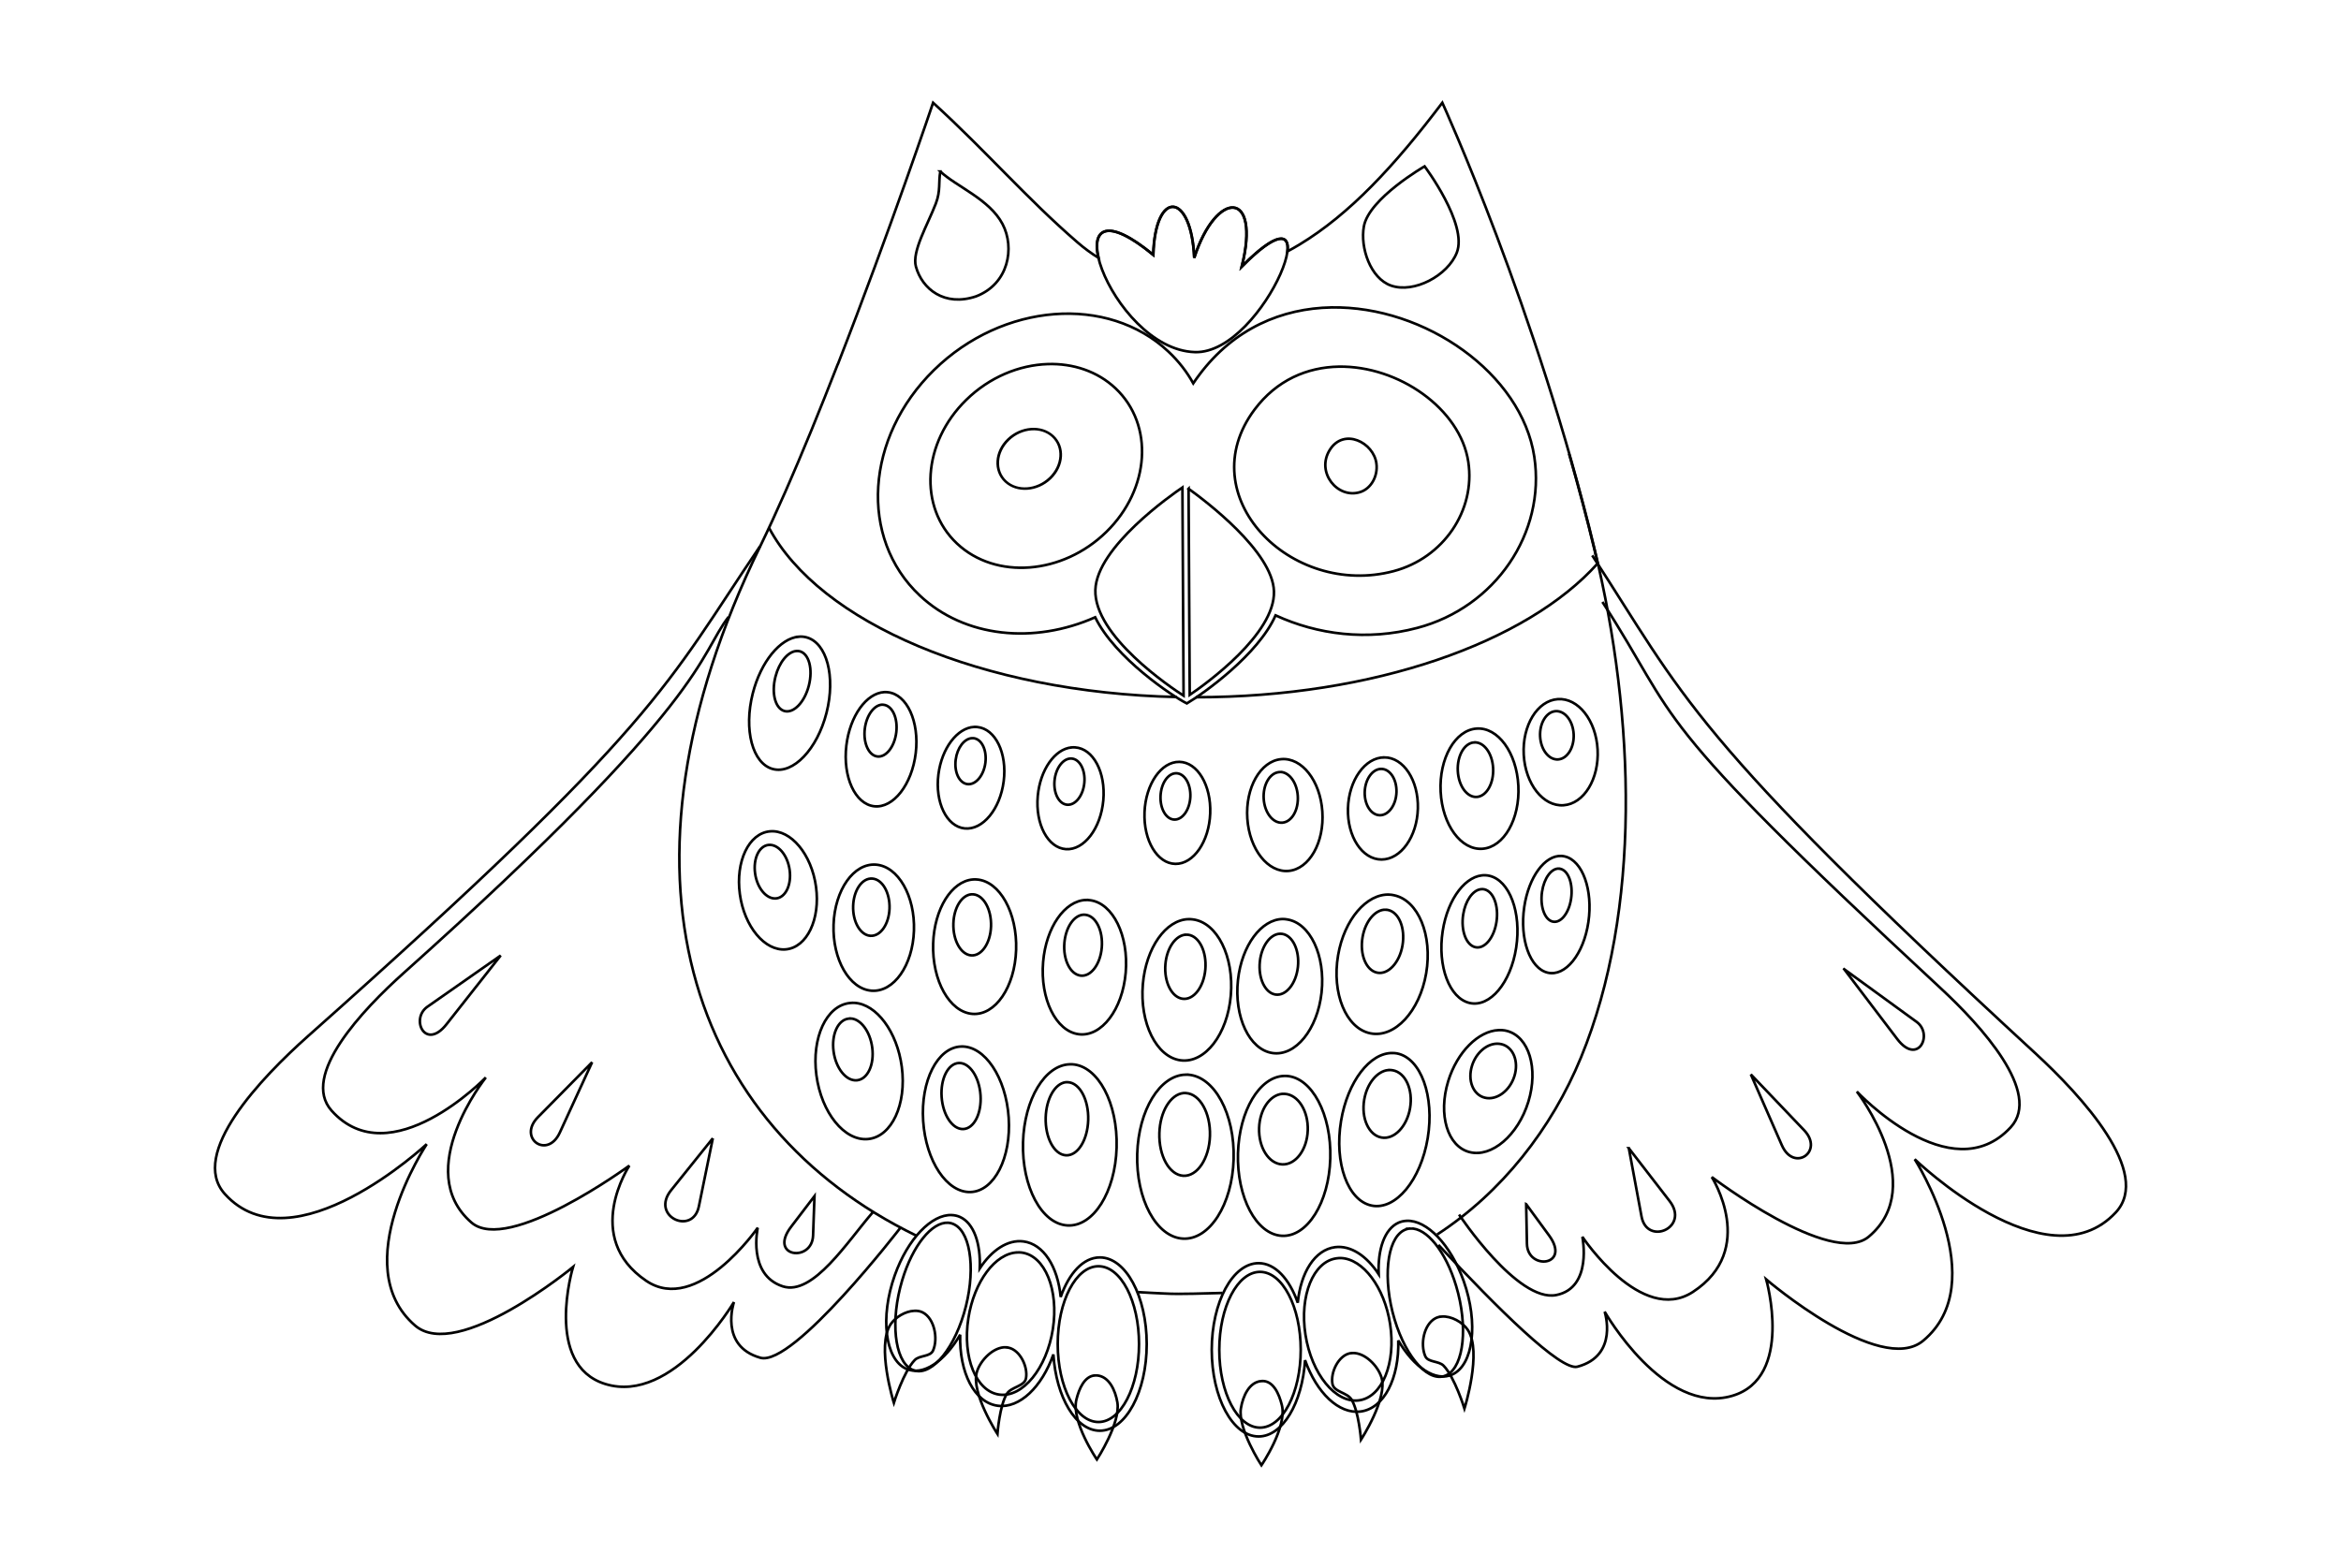<?xml version="1.0" encoding="UTF-8" standalone="no"?>
<!-- Created with Inkscape (http://www.inkscape.org/) -->

<svg
   xmlns:dc="http://purl.org/dc/elements/1.1/"
   xmlns:cc="http://creativecommons.org/ns#"
   xmlns:rdf="http://www.w3.org/1999/02/22-rdf-syntax-ns#"
   xmlns:svg="http://www.w3.org/2000/svg"
   xmlns="http://www.w3.org/2000/svg"
   xmlns:sodipodi="http://sodipodi.sourceforge.net/DTD/sodipodi-0.dtd"
   xmlns:inkscape="http://www.inkscape.org/namespaces/inkscape"
   width="900"
   height="603"
   id="svg2"
   version="1.1"
   inkscape:version="0.48.4 r9939"
   sodipodi:docname="cute_owl_002.svg">
  <defs
     id="defs4" />
  <sodipodi:namedview
     id="base"
     pagecolor="#ffffff"
     bordercolor="#666666"
     borderopacity="1.0"
     inkscape:pageopacity="0.0"
     inkscape:pageshadow="2"
     inkscape:zoom="0.98994948"
     inkscape:cx="474.41166"
     inkscape:cy="422.10385"
     inkscape:document-units="px"
     inkscape:current-layer="g4128"
     showgrid="false"
     inkscape:object-paths="true"
     inkscape:snap-intersection-paths="true"
     inkscape:object-nodes="true"
     inkscape:snap-smooth-nodes="true"
     inkscape:snap-global="false"
     fit-margin-top="0"
     fit-margin-left="0"
     fit-margin-right="0"
     fit-margin-bottom="0"
     inkscape:window-width="1600"
     inkscape:window-height="1138"
     inkscape:window-x="-8"
     inkscape:window-y="-8"
     inkscape:window-maximized="1" />
  <g
     inkscape:label="Layer 1"
     inkscape:groupmode="layer"
     id="layer1"
     transform="translate(-102.857,-140.791)">
    <g
       id="g4128"
       transform="matrix(1.575,0,0,1.575,-59.143,-427.68)"
       style="stroke:#000000;fill:none;stroke-width:0.635;stroke-miterlimit:4;stroke-dasharray:none">
      <path
         id="path3886"
         d="m 288.388,494.302 c -23.11,34.1 -24.111,42.992 -110.281,119.562 -11.539,10.254 -29.211,28.785 -20.375,38.594 16.564,18.387 49.281,-12.156 49.281,-12.156 0,0 -19.707,29.73 -2.844,44.281 10.38,8.957 38.562,-14.281 38.562,-14.281 0,0 -7.241,23.879 7.875,28.562 16.557,5.13 31.406,-20 31.406,-20 0,0 -3.693,10.719 6.438,13.594 8.04,2.281 34.304,-31.882 34.304,-31.882 m 131.214,4.324 c 14.435,15.541 29.881,30.814 33.92,29.745 10.181,-2.693 6.656,-13.438 6.656,-13.438 0,0 14.447,25.395 31.094,20.562 15.198,-4.412 8.344,-28.438 8.344,-28.438 0,0 27.774,23.739 38.312,14.969 17.121,-14.247 -2.062,-44.312 -2.062,-44.312 0,0 32.172,31.088 49.062,13 9.01,-9.649 -8.303,-28.448 -19.656,-38.906 -84.786,-78.101 -85.629,-87.023 -108.125,-121.531"
         style="fill:none;stroke:#000000;stroke-width:0.635;stroke-miterlimit:4;stroke-dasharray:none"
         inkscape:connector-curvature="0"
         sodipodi:nodetypes="csscscscsccscscscssc" />
      <path
         id="path3888"
         d="m 280.712,511.554 c -7.342,9.368 -4.687,20.175 -79.294,86.935 -9.991,8.94 -25.275,25.073 -17.625,33.625 14.341,16.032 37.656,-8.094 37.656,-8.094 0,0 -18.131,22.719 -3.531,35.406 8.987,7.81 38.562,-13.875 38.562,-13.875 0,0 -11.586,17.496 4.125,28.125 12.423,8.404 27.219,-12.969 27.219,-12.969 0,0 -2.577,11.477 6.094,14.312 7.409,2.423 15.88,-11.076 22.046,-18.15 m 143.044,0.624 c 0,0 14.262,21.511 23.722,19.652 8.951,-1.759 6.375,-14.219 6.375,-14.219 0,0 14.398,21.649 26.969,13.469 15.899,-10.346 4.625,-28.062 4.625,-28.062 0,0 29.187,22.21 38.312,14.562 14.825,-12.424 -2.906,-35.438 -2.906,-35.438 0,0 22.905,24.522 37.531,8.75 7.802,-8.414 -7.202,-24.82 -17.031,-33.938 -73.4,-68.085 -63.129,-64.276 -82.603,-94.361"
         style="fill:none;stroke:#000000;stroke-width:0.635;stroke-miterlimit:4;stroke-dasharray:none"
         inkscape:connector-curvature="0"
         sodipodi:nodetypes="csscscscsccscscscssc" />
      <path
         id="path3890"
         d="m 225.075,594.239 -17.875,12.5 c -4.259,2.981 -0.516,10.852 4.656,4.281 l 13.219,-16.781 z m 327.938,3.344 12.938,17.031 c 5.054,6.662 8.924,-1.13 4.719,-4.188 l -17.656,-12.844 z m -305.625,22.719 -13.219,13.406 c -5.052,5.121 2.295,10.403 5.344,3.75 l 7.875,-17.156 z m 282.844,2.969 7.562,17.281 c 2.93,6.706 10.397,1.554 5.438,-3.656 l -13,-13.625 z m -253.375,15.594 -10.188,12.688 c -5.145,6.408 5.303,11.173 6.781,3.938 l 3.406,-16.625 z m 223.594,2.438 3.094,16.656 c 1.348,7.261 11.873,2.718 6.844,-3.781 l -9.938,-12.875 z m -198.781,11.688 -5.719,7.5 c -5.64,7.402 5.129,8.762 5.375,2.125 l 0.344,-9.625 z m 173.719,1.969 0.188,9.656 c 0.127,6.641 10.881,5.439 5.375,-2.062 l -5.562,-7.594 z"
         style="fill:none;stroke:#000000;stroke-width:0.635;stroke-miterlimit:4;stroke-dasharray:none"
         inkscape:connector-curvature="0" />
      <path
         style="fill:none;stroke:#000000;stroke-width:1;stroke-miterlimit:4;stroke-dasharray:none"
         d="m 437.394,496.836 c 2.528,0.209 7.601,0.389 10.169,0.539 6.502,0.381 16.201,-0.112 22.283,-0.208 m 82.597,-22.47 c 24.869,-16.213 44.008,-40.654 55.301,-68.105 23.311,-56.66 20.806,-130.711 5.287,-195.124 C 590.76,119.029 554.438,39.5 554.438,39.5 c -18.452,24.398 -35.703,42.926 -54.906,54.531 -1.527,0.923 -3.06,1.79 -4.594,2.625 0.79,-6.772 -3.951,-7.882 -17.562,5.844 7.427,-29.696 -9.773,-29.65 -18.281,-3.375 -1.1,-25.295 -15.021,-26.576 -15.75,-1.125 -18.245,-15.008 -23.59,-9.603 -21.062,1.156 -2.781,-1.721 -5.474,-3.698 -8.062,-5.938 C 394.559,76.215 379.612,58.648 358.688,39.5 c 0,0 -16.74,49.642 -36.594,100.5 -0.023,0.018 -0.04,0.044 -0.062,0.062 -3.293,8.433 -6.644,16.892 -10.031,25.156 -0.073,0.177 -0.146,0.354 -0.219,0.531 -1.621,3.949 -3.249,7.85 -4.875,11.688 -1.147,2.703 -2.294,5.373 -3.438,8 -0.548,1.261 -1.109,2.572 -1.656,3.812 -3.25,7.37 -6.469,14.39 -9.594,20.812 -61.361,126.113 -26.897,222.678 59.927,265.023"
         transform="matrix(0.635,0,0,0.635,102.857,360.934)"
         id="path3052"
         inkscape:connector-curvature="0"
         sodipodi:nodetypes="csccsscscccccsccccccccsc" />
      <path
         id="path3068"
         d="m 290.544,489.77 c 12.288,23.129 51.921,40.299 99.56,41.355 m 4.659,0.051 c 43.416,0 80.863,-13.386 98.094,-32.688 -0.251,-1.1 -0.518,-2.19 -0.781,-3.281 -1.931,-8.015 -4.039,-15.873 -6.219,-23.469"
         style="fill:none;stroke:#000000;stroke-width:0.635;stroke-miterlimit:4;stroke-dasharray:none"
         inkscape:connector-curvature="0"
         sodipodi:nodetypes="ccccsc" />
      <path
         id="path4125"
         d="m 427.844,436 c -11.975,0.209 -23.738,5.086 -32.25,16.469 -0.516,0.69 -1.007,1.367 -1.469,2.062 -1.562,-2.81 -3.576,-5.407 -6.031,-7.719 -14.839,-13.971 -40.474,-11.963 -57.25,4.469 -16.776,16.432 -18.339,41.06 -3.5,55.031 11.014,10.37 27.971,11.935 42.844,5.344 4.857,9.992 19.007,19.368 22.375,21.031 4.187,-2.484 17.442,-11.939 21.656,-21.5 10.201,4.691 22.336,6.296 34.594,3.062 19.061,-5.028 31.373,-23.165 28.562,-41.781 C 474.307,452.151 450.704,435.601 427.844,436 z"
         style="fill:none;fill-opacity:1;stroke:#000000;stroke-width:0.635;stroke-miterlimit:4;stroke-dasharray:none"
         inkscape:connector-curvature="0" />
      <path
         sodipodi:nodetypes="cccsc"
         inkscape:connector-curvature="0"
         id="path3079"
         d="m 384.347,423.159 c 0.463,-16.159 9.302,-15.346 10,0.714 5.402,-16.683 16.323,-16.712 11.607,2.143 23.299,-23.494 5.693,21.421 -11.429,20.893 -20.696,-0.639 -36.379,-45.302 -10.179,-23.75 z"
         style="fill:none;stroke:#000000;stroke-width:0.635;stroke-miterlimit:4;stroke-dasharray:none" />
      <path
         id="path3087"
         d="m 358.606,449.833 c -6.982,0.224 -14.231,3.191 -19.906,8.75 -10.683,10.463 -11.699,26.166 -2.25,35.062 9.449,8.896 25.786,7.619 36.469,-2.844 10.683,-10.463 11.668,-26.166 2.219,-35.062 -4.429,-4.17 -10.371,-6.104 -16.531,-5.906 z m 71.031,0.625 c -7.642,0.133 -15.13,3.236 -20.562,10.5 -15.726,21.029 8.786,46.072 33.938,39.438 12.164,-3.209 20.044,-14.807 18.25,-26.688 -1.958,-12.967 -17.036,-23.504 -31.625,-23.25 z"
         style="fill:none;fill-opacity:1;stroke:#000000;stroke-width:0.635;stroke-miterlimit:4;stroke-dasharray:none"
         inkscape:connector-curvature="0" />
      <path
         transform="matrix(0.165,0.153,-0.152,0.146,369.512,350.19)"
         d="m 377.5,477.719 c 0,20.908 -13.831,37.857 -30.893,37.857 -17.062,0 -30.893,-16.949 -30.893,-37.857 0,-20.908 13.831,-37.857 30.893,-37.857 17.062,0 30.893,16.949 30.893,37.857 z"
         sodipodi:ry="37.857143"
         sodipodi:rx="30.892857"
         sodipodi:cy="477.71933"
         sodipodi:cx="346.60715"
         id="path3089"
         style="fill:none;fill-opacity:1;stroke:#000000;stroke-width:2.919;stroke-miterlimit:4;stroke-dasharray:none"
         sodipodi:type="arc" />
      <path
         sodipodi:nodetypes="ssss"
         inkscape:connector-curvature="0"
         id="path3093"
         d="m 438.839,474.128 c 0.392,3.102 -1.325,6.124 -3.981,6.962 -5.491,1.732 -10.848,-4.804 -7.414,-10.294 3.45,-5.517 10.744,-1.826 11.395,3.332 z"
         style="fill:none;fill-opacity:1;stroke:#000000;stroke-width:0.635;stroke-miterlimit:4;stroke-dasharray:none" />
      <path
         id="path3095"
         d="m 391.481,479.958 c -2.715,1.841 -20.909,14.558 -21.25,25 -0.368,11.276 18.455,23.86 21.531,25.844 l -0.281,-50.844 z m 1.5,0.312 0.281,50.344 c 3.938,-2.687 20.908,-14.883 20.562,-25.312 -0.321,-9.702 -16.697,-22.051 -20.844,-25.031 z"
         style="fill:none;fill-opacity:1;stroke:#000000;stroke-width:0.635;stroke-miterlimit:4;stroke-dasharray:none"
         inkscape:connector-curvature="0" />
      <path
         sodipodi:nodetypes="csscsc"
         inkscape:connector-curvature="0"
         id="path3872"
         d="m 332.383,402.802 c -0.482,2.663 0.112,4.695 -1.101,7.846 -2.015,5.234 -5.875,11.672 -4.856,15.377 1.507,5.48 6.971,9.866 14.676,7.274 7.972,-3.041 9.514,-11.866 6.477,-17.649 -3.202,-6.097 -11.316,-9.172 -15.196,-12.848 z"
         style="fill:none;stroke:#000000;stroke-width:0.635;stroke-miterlimit:4;stroke-dasharray:none" />
      <path
         sodipodi:nodetypes="csssc"
         inkscape:connector-curvature="0"
         id="path3874"
         d="m 450.597,401.552 c 0,0 -13.568,7.812 -14.821,14.643 -0.957,5.214 1.609,12.7 6.607,14.464 5.648,1.994 13.877,-2.463 16.071,-8.036 2.746,-6.975 -7.857,-21.071 -7.857,-21.071 z"
         style="fill:none;stroke:#000000;stroke-width:0.635;stroke-miterlimit:4;stroke-dasharray:none" />
      <path
         id="path3898"
         d="m 297.794,516.395 c -4.485,0.418 -9.209,6.072 -11.188,13.844 -2.261,8.882 -0.067,17.157 4.906,18.469 4.973,1.311 10.833,-4.837 13.094,-13.719 2.261,-8.882 0.067,-17.126 -4.906,-18.438 -0.622,-0.164 -1.266,-0.216 -1.906,-0.156 z m 20.906,13.531 c -4.348,0.245 -8.39,5.824 -9.25,13.031 -0.917,7.688 2.144,14.332 6.812,14.844 4.669,0.512 9.208,-5.312 10.125,-13 0.917,-7.688 -2.144,-14.332 -6.812,-14.844 -0.292,-0.032 -0.585,-0.048 -0.875,-0.031 z m 164.406,1.719 c -4.975,0.347 -8.701,6.408 -8.312,13.562 0.388,7.154 4.744,12.691 9.719,12.344 4.975,-0.347 8.701,-6.44 8.312,-13.594 -0.388,-7.154 -4.744,-12.66 -9.719,-12.312 z m -142.469,6.781 c -4.103,0.218 -7.907,5.186 -8.719,11.594 -0.866,6.835 2.001,12.732 6.406,13.188 4.406,0.455 8.666,-4.696 9.531,-11.531 0.866,-6.835 -2.001,-12.763 -6.406,-13.219 -0.275,-0.029 -0.539,-0.046 -0.812,-0.031 z m 122.625,0.406 c -5.24,0.393 -9.159,7.304 -8.75,15.406 0.409,8.103 4.979,14.331 10.219,13.938 5.24,-0.393 9.159,-7.272 8.75,-15.375 -0.409,-8.103 -4.979,-14.362 -10.219,-13.969 z m -98.812,4.594 c -4.092,0.366 -7.701,5.442 -8.281,11.875 -0.619,6.862 2.456,12.673 6.875,12.969 4.419,0.296 8.506,-5.044 9.125,-11.906 0.619,-6.862 -2.456,-12.641 -6.875,-12.938 -0.276,-0.018 -0.571,-0.024 -0.844,0 z m 76.312,2.438 c -4.711,-0.006 -8.688,5.588 -8.875,12.469 -0.188,6.881 3.477,12.463 8.188,12.469 4.711,0.006 8.688,-5.556 8.875,-12.438 0.188,-6.881 -3.477,-12.494 -8.188,-12.5 z m -25.188,0.438 c -5.054,0.473 -8.761,6.973 -8.25,14.5 0.511,7.527 5.04,13.254 10.094,12.781 5.054,-0.473 8.729,-6.973 8.219,-14.5 -0.511,-7.527 -5.008,-13.254 -10.062,-12.781 z m -24.844,0.656 c -4.428,-0.071 -8.231,5.428 -8.5,12.312 -0.269,6.885 3.103,12.523 7.531,12.594 4.428,0.071 8.231,-5.428 8.5,-12.312 0.269,-6.885 -3.103,-12.523 -7.531,-12.594 z m -99.969,16.969 c -5.131,0.492 -8.398,7.359 -7.312,15.312 1.085,7.953 6.119,13.992 11.25,13.5 5.131,-0.492 8.429,-7.328 7.344,-15.281 -1.085,-7.953 -6.151,-14.023 -11.281,-13.531 z m 193.25,6 c -4.058,-0.205 -8.009,5.122 -9.094,12.469 -1.157,7.837 1.391,15.011 5.719,16.031 4.327,1.021 8.781,-4.507 9.938,-12.344 1.157,-7.837 -1.423,-15.011 -5.75,-16.031 -0.27,-0.064 -0.542,-0.111 -0.812,-0.125 z m -167.344,2.125 c -5.414,-0.406 -10.053,6.163 -10.344,14.656 -0.291,8.493 3.867,15.719 9.281,16.125 5.414,0.406 10.053,-6.163 10.344,-14.656 0.291,-8.493 -3.867,-15.719 -9.281,-16.125 z m 148.781,2.594 c -4.643,-0.225 -9.197,5.582 -10.438,13.625 -1.324,8.579 1.642,16.445 6.594,17.562 4.951,1.117 10.02,-4.921 11.344,-13.5 1.324,-8.579 -1.611,-16.445 -6.562,-17.562 -0.309,-0.07 -0.628,-0.11 -0.938,-0.125 z m -125.156,1.031 c -5.134,0.445 -9.374,7.13 -9.656,15.625 -0.301,9.062 4.001,16.755 9.594,17.188 5.593,0.433 10.356,-6.563 10.656,-15.625 0.301,-9.062 -3.97,-16.755 -9.562,-17.188 -0.35,-0.027 -0.689,-0.03 -1.031,0 z m 101.719,3.688 c -5.571,-0.244 -11.043,6.083 -12.531,14.812 -1.588,9.312 1.935,17.85 7.875,19.062 5.94,1.213 12.037,-5.345 13.625,-14.656 1.588,-9.312 -1.935,-17.85 -7.875,-19.062 -0.371,-0.076 -0.722,-0.14 -1.094,-0.156 z m -74.094,1.312 c -5.15,0.181 -9.721,6.655 -10.438,15.125 -0.765,9.035 3.124,16.937 8.688,17.656 5.563,0.719 10.704,-6.028 11.469,-15.062 0.765,-9.035 -3.124,-16.937 -8.688,-17.656 -0.348,-0.045 -0.688,-0.075 -1.031,-0.062 z m 48.062,4.656 c -5.24,0.061 -10.013,6.427 -10.938,14.875 -0.986,9.011 2.767,16.995 8.406,17.844 5.639,0.848 11.014,-5.77 12,-14.781 0.986,-9.011 -2.799,-16.995 -8.438,-17.844 -0.352,-0.053 -0.682,-0.098 -1.031,-0.094 z m -23.062,0.031 c -5.488,0.191 -10.33,6.967 -11.094,15.875 -0.815,9.502 3.322,17.838 9.25,18.594 5.928,0.756 11.404,-6.342 12.219,-15.844 0.815,-9.502 -3.322,-17.806 -9.25,-18.562 -0.371,-0.047 -0.759,-0.075 -1.125,-0.062 z m -81.469,20.438 c -0.358,-0.022 -0.734,-0.004 -1.094,0.031 -5.756,0.568 -9.436,8.447 -8.219,17.625 1.217,9.178 6.869,16.161 12.625,15.594 5.756,-0.568 9.436,-8.447 8.219,-17.625 -1.141,-8.605 -6.163,-15.292 -11.531,-15.625 z m 157.156,6.656 c -4.88,0.238 -10.054,5.318 -12.25,12.469 -2.509,8.172 -0.182,15.928 5.219,17.312 5.401,1.384 11.835,-4.109 14.344,-12.281 2.509,-8.172 0.151,-15.928 -5.25,-17.312 -0.675,-0.173 -1.365,-0.221 -2.062,-0.188 z m -131.156,4 c -5.771,0.225 -9.897,8.377 -9.25,18.188 0.647,9.811 5.823,17.568 11.594,17.344 5.771,-0.225 9.929,-8.346 9.281,-18.156 -0.647,-9.811 -5.854,-17.6 -11.625,-17.375 z m 105.312,1.594 c -5.497,-0.107 -10.969,6.979 -12.562,16.594 -1.7,10.256 1.652,19.497 7.5,20.656 5.848,1.159 11.956,-6.213 13.656,-16.469 1.7,-10.256 -1.652,-19.528 -7.5,-20.688 -0.365,-0.072 -0.727,-0.087 -1.094,-0.094 z m -78.781,2.75 c -6.054,0.182 -11.099,8.505 -11.406,19.031 -0.317,10.865 4.532,19.952 10.844,20.312 6.312,0.36 11.683,-8.135 12,-19 0.317,-10.865 -4.532,-19.983 -10.844,-20.344 -0.197,-0.011 -0.398,-0.006 -0.594,0 z m 28.219,2.531 c -6.231,0.185 -11.434,8.637 -11.75,19.344 -0.326,11.052 4.659,20.321 11.156,20.688 6.497,0.367 12.049,-8.323 12.375,-19.375 0.326,-11.052 -4.691,-20.29 -11.188,-20.656 -0.203,-0.011 -0.393,-0.006 -0.594,0 z m 24.094,0.312 c -5.965,0.181 -10.947,8.439 -11.25,18.875 -0.313,10.772 4.468,19.799 10.688,20.156 6.22,0.357 11.531,-8.103 11.844,-18.875 0.313,-10.772 -4.468,-19.799 -10.688,-20.156 -0.194,-0.011 -0.401,-0.006 -0.594,0 z"
         style="fill:none;stroke:#000000;stroke-width:0.635;stroke-miterlimit:4;stroke-dasharray:none"
         inkscape:connector-curvature="0" />
      <path
         id="path3900"
         d="m 297.2,519.895 c -2.036,0.19 -4.165,2.754 -5.062,6.281 -1.026,4.031 -0.038,7.78 2.219,8.375 2.257,0.595 4.911,-2.187 5.938,-6.219 1.026,-4.031 0.038,-7.78 -2.219,-8.375 -0.282,-0.074 -0.584,-0.09 -0.875,-0.062 z m 20.969,13.094 c -1.973,0.111 -3.828,2.635 -4.219,5.906 -0.416,3.489 0.975,6.518 3.094,6.75 2.119,0.232 4.177,-2.417 4.594,-5.906 0.416,-3.489 -0.975,-6.486 -3.094,-6.719 -0.132,-0.015 -0.243,-0.039 -0.375,-0.031 z m 164.406,1.594 c -2.258,0.158 -3.958,2.94 -3.781,6.188 0.176,3.247 2.148,5.751 4.406,5.594 2.258,-0.158 3.958,-2.94 3.781,-6.188 -0.176,-3.247 -2.148,-5.751 -4.406,-5.594 z m -142.469,6.594 c -1.862,0.099 -3.6,2.342 -3.969,5.25 -0.393,3.102 0.907,5.762 2.906,5.969 2,0.207 3.951,-2.116 4.344,-5.219 0.393,-3.102 -0.907,-5.793 -2.906,-6 -0.125,-0.013 -0.251,-0.007 -0.375,0 z m 122.562,1.031 c -2.378,0.179 -4.154,3.291 -3.969,6.969 0.186,3.678 2.278,6.522 4.656,6.344 2.378,-0.179 4.154,-3.322 3.969,-7 -0.186,-3.678 -2.278,-6.491 -4.656,-6.312 z m -98.25,3.938 c -2.006,-0.134 -3.875,2.292 -4.156,5.406 -0.281,3.115 1.119,5.741 3.125,5.875 2.006,0.134 3.875,-2.26 4.156,-5.375 0.281,-3.115 -1.119,-5.772 -3.125,-5.906 z m 75.594,2.531 c -2.138,-0.003 -3.946,2.533 -4.031,5.656 -0.085,3.123 1.581,5.654 3.719,5.656 2.138,0.003 3.946,-2.533 4.031,-5.656 0.085,-3.123 -1.581,-5.654 -3.719,-5.656 z m -24.531,0.75 c -0.141,-0.008 -0.263,0.018 -0.406,0.031 -2.294,0.215 -3.982,3.146 -3.75,6.562 0.232,3.416 2.3,5.996 4.594,5.781 2.294,-0.215 3.951,-3.146 3.719,-6.562 -0.217,-3.203 -2.04,-5.692 -4.156,-5.812 z m -25.5,0.312 c -2.01,-0.032 -3.722,2.469 -3.844,5.594 -0.122,3.125 1.396,5.686 3.406,5.719 2.01,0.032 3.753,-2.469 3.875,-5.594 0.122,-3.125 -1.428,-5.686 -3.438,-5.719 z m -99.5,17.5 c -2.329,0.223 -3.805,3.328 -3.312,6.938 0.492,3.61 2.796,6.348 5.125,6.125 2.329,-0.223 3.805,-3.328 3.312,-6.938 -0.492,-3.61 -2.796,-6.348 -5.125,-6.125 z m 192.906,5.781 c -1.842,-0.093 -3.633,2.322 -4.125,5.656 -0.525,3.557 0.63,6.818 2.594,7.281 1.964,0.463 3.975,-2.037 4.5,-5.594 0.525,-3.557 -0.63,-6.818 -2.594,-7.281 -0.123,-0.029 -0.252,-0.056 -0.375,-0.062 z m -168.062,2.438 c -2.256,0.189 -4.095,3.042 -4.219,6.656 -0.132,3.855 1.73,7.128 4.188,7.312 2.457,0.184 4.555,-2.802 4.688,-6.656 0.132,-3.855 -1.73,-7.128 -4.188,-7.312 -0.154,-0.011 -0.318,-0.013 -0.469,0 z m 149,2.594 c -1.956,0.239 -3.787,2.78 -4.312,6.188 -0.601,3.894 0.721,7.462 2.969,7.969 2.247,0.507 4.556,-2.262 5.156,-6.156 0.601,-3.894 -0.721,-7.462 -2.969,-7.969 -0.281,-0.063 -0.564,-0.065 -0.844,-0.031 z m -124.375,1.25 c -2.33,0.202 -4.247,3.238 -4.375,7.094 -0.136,4.113 1.805,7.616 4.344,7.812 2.538,0.197 4.707,-2.981 4.844,-7.094 0.136,-4.113 -1.805,-7.616 -4.344,-7.812 -0.159,-0.012 -0.313,-0.013 -0.469,0 z m 101.188,3.75 c -2.528,-0.111 -5.012,2.757 -5.688,6.719 -0.721,4.226 0.867,8.106 3.562,8.656 2.696,0.55 5.467,-2.43 6.188,-6.656 0.721,-4.226 -0.867,-8.106 -3.562,-8.656 -0.169,-0.034 -0.331,-0.055 -0.5,-0.062 z m -73.75,1.219 c -2.338,0.082 -4.393,3.031 -4.719,6.875 -0.347,4.101 1.413,7.674 3.938,8 2.525,0.326 4.84,-2.743 5.188,-6.844 0.347,-4.101 -1.413,-7.674 -3.938,-8 -0.158,-0.02 -0.313,-0.037 -0.469,-0.031 z m 47.969,4.656 c -2.378,0.028 -4.549,2.916 -4.969,6.75 -0.448,4.09 1.253,7.709 3.812,8.094 2.559,0.385 5.021,-2.629 5.469,-6.719 0.448,-4.09 -1.284,-7.709 -3.844,-8.094 -0.16,-0.024 -0.31,-0.033 -0.469,-0.031 z m -22.969,0.219 c -2.491,0.086 -4.716,3.176 -5.062,7.219 -0.37,4.313 1.528,8.094 4.219,8.438 2.691,0.343 5.161,-2.875 5.531,-7.188 0.37,-4.313 -1.497,-8.094 -4.188,-8.438 -0.168,-0.021 -0.334,-0.037 -0.5,-0.031 z m -81.844,20.469 c -0.162,-0.01 -0.337,0.015 -0.5,0.031 -2.612,0.258 -4.271,3.834 -3.719,8 0.552,4.166 3.106,7.32 5.719,7.062 2.612,-0.258 4.271,-3.834 3.719,-8 -0.518,-3.905 -2.782,-6.943 -5.219,-7.094 z m 157.75,6.156 c -2.547,0.026 -5.134,2.219 -6.125,5.375 -1.133,3.607 0.27,7.106 3.125,7.812 2.855,0.707 6.086,-1.643 7.219,-5.25 1.133,-3.607 -0.27,-7.106 -3.125,-7.812 -0.357,-0.088 -0.73,-0.129 -1.094,-0.125 z m -131.375,4.719 c -2.619,0.102 -4.513,3.797 -4.219,8.25 0.294,4.453 2.662,7.977 5.281,7.875 2.619,-0.102 4.513,-3.797 4.219,-8.25 -0.294,-4.453 -2.662,-7.977 -5.281,-7.875 z m 104.781,1.719 c -2.679,0.284 -5.164,3.255 -5.844,7.219 -0.777,4.53 1.099,8.668 4.188,9.25 3.088,0.582 6.223,-2.627 7,-7.156 0.777,-4.53 -1.099,-8.668 -4.188,-9.25 -0.386,-0.073 -0.773,-0.103 -1.156,-0.062 z m -78.688,2.969 c -2.629,0.308 -4.771,4.002 -4.906,8.625 -0.144,4.932 2.073,9.055 4.938,9.219 2.865,0.164 5.294,-3.693 5.438,-8.625 0.144,-4.932 -2.073,-9.055 -4.938,-9.219 -0.179,-0.01 -0.356,-0.021 -0.531,0 z m 28.688,2.656 c -3.13,0.348 -5.683,4.522 -5.844,9.75 -0.171,5.577 2.433,10.253 5.844,10.438 3.41,0.185 6.329,-4.173 6.5,-9.75 0.171,-5.577 -2.465,-10.253 -5.875,-10.438 -0.213,-0.012 -0.416,-0.023 -0.625,0 z m 24.125,0.188 c -3.01,0.297 -5.47,3.849 -5.625,8.312 -0.165,4.761 2.345,8.748 5.625,8.906 3.28,0.158 6.085,-3.551 6.25,-8.312 0.165,-4.761 -2.376,-8.748 -5.656,-8.906 -0.205,-0.01 -0.393,-0.02 -0.594,0 z"
         style="fill:none;fill-opacity:1;stroke:#000000;stroke-width:0.635;stroke-miterlimit:4;stroke-dasharray:none"
         inkscape:connector-curvature="0" />
      <path
         id="path3998"
         d="m 335.169,657.614 c -4.875,-0.218 -10.732,5.769 -13.906,14.719 -3.627,10.228 -2.385,20.455 2.781,22.812 4.065,1.855 9.354,-1.729 13.188,-8.312 -0.256,9.2 3.456,16.606 9.188,17.344 5.337,0.687 10.766,-4.61 13.562,-12.531 0.679,10.488 5.492,18.625 11.344,18.625 6.318,0 11.438,-9.469 11.438,-21.156 0,-11.688 -5.12,-21.156 -11.438,-21.156 -4.025,0 -7.524,3.843 -9.562,9.656 -0.71,-7.388 -4.169,-12.929 -9.094,-13.562 -3.845,-0.495 -7.732,2.132 -10.656,6.594 0.248,-6.08 -1.428,-11.018 -4.812,-12.562 -0.646,-0.295 -1.335,-0.438 -2.031,-0.469 z m 111.062,1.406 c -0.696,0.031 -1.385,0.174 -2.031,0.469 -3.385,1.545 -5.06,6.483 -4.812,12.562 -2.924,-4.462 -6.811,-7.089 -10.656,-6.594 -4.925,0.634 -8.384,6.174 -9.094,13.562 -2.039,-5.814 -5.537,-9.656 -9.562,-9.656 -6.318,0 -11.438,9.469 -11.438,21.156 0,11.688 5.12,21.156 11.438,21.156 5.852,0 10.664,-8.137 11.344,-18.625 2.796,7.921 8.226,13.218 13.562,12.531 5.731,-0.738 9.444,-8.144 9.188,-17.344 3.833,6.583 9.122,10.168 13.188,8.312 5.166,-2.358 6.408,-12.585 2.781,-22.812 -3.174,-8.949 -9.031,-14.937 -13.906,-14.719 z"
         style="fill:none;stroke:#000000;stroke-width:0.635;stroke-miterlimit:4;stroke-dasharray:none"
         inkscape:connector-curvature="0" />
      <path
         id="path4013"
         d="m 334.263,659.489 c -3.924,-0.208 -8.633,5.533 -11.188,14.062 -2.919,9.748 -1.908,19.472 2.25,21.719 4.158,2.247 9.893,-3.845 12.812,-13.594 2.919,-9.748 1.908,-19.472 -2.25,-21.719 -0.52,-0.281 -1.064,-0.439 -1.625,-0.469 z m 112.844,1.406 c -0.561,0.03 -1.105,0.188 -1.625,0.469 -4.158,2.247 -5.138,11.97 -2.219,21.719 2.919,9.748 8.654,15.81 12.812,13.562 4.158,-2.247 5.138,-11.97 2.219,-21.719 -2.554,-8.53 -7.264,-14.239 -11.188,-14.031 z m -95.938,5.844 c -5.342,0.218 -10.537,7.083 -11.938,16.062 -1.494,9.578 1.894,17.923 7.594,18.656 5.699,0.734 11.537,-6.422 13.031,-16 1.494,-9.578 -1.926,-17.954 -7.625,-18.688 -0.356,-0.046 -0.706,-0.046 -1.062,-0.031 z m 79.031,1.375 c -0.356,-0.015 -0.706,0.017 -1.062,0.062 -5.699,0.734 -9.119,9.079 -7.625,18.656 1.494,9.578 7.332,16.765 13.031,16.031 5.699,-0.734 9.119,-9.11 7.625,-18.688 -1.401,-8.979 -6.626,-15.844 -11.969,-16.062 z m -59.219,2 c -5.482,0 -9.938,8.499 -9.938,19 0,10.501 4.456,19.031 9.938,19.031 5.482,0 9.906,-8.53 9.906,-19.031 0,-10.501 -4.424,-19 -9.906,-19 z m 39.438,1.375 c -5.482,0 -9.938,8.53 -9.938,19.031 0,10.501 4.456,19 9.938,19 5.482,0 9.938,-8.499 9.938,-19 0,-10.501 -4.456,-19.031 -9.938,-19.031 z"
         style="fill:none;fill-opacity:1;stroke:#000000;stroke-width:0.635;stroke-miterlimit:4;stroke-dasharray:none"
         inkscape:connector-curvature="0" />
      <path
         id="path4019"
         d="m 326.075,680.989 c -2.194,0.08 -4.649,1.545 -5.812,3.281 -3.564,5.321 0.781,19.188 0.781,19.188 0,0 2.391,-7.663 5.094,-10.438 1.17,-1.201 3.794,-0.777 4.469,-2.312 1.29,-2.934 0.344,-7.834 -2.5,-9.312 -0.618,-0.321 -1.3,-0.433 -2.031,-0.406 z m 128.719,1.406 c -0.535,0.04 -1.068,0.165 -1.531,0.406 -2.844,1.479 -3.79,6.347 -2.5,9.281 0.675,1.535 3.298,1.111 4.469,2.312 2.703,2.775 5.094,10.469 5.094,10.469 0,0 4.376,-13.897 0.812,-19.219 -1.26,-1.881 -4.024,-3.421 -6.344,-3.25 z m -106.375,7.5 c -3.001,-0.134 -6.203,3.078 -7.094,5.969 -1.569,5.091 5,15.188 5,15.188 0,0 0.521,-6.965 2.312,-9.812 1.06,-1.684 4.288,-1.795 4.656,-3.75 0.533,-2.83 -1.458,-6.932 -4.281,-7.5 -0.198,-0.04 -0.394,-0.085 -0.594,-0.094 z m 84.562,1.406 c -0.2,0.009 -0.396,0.023 -0.594,0.062 -2.823,0.568 -4.814,4.67 -4.281,7.5 0.368,1.955 3.565,2.066 4.625,3.75 1.792,2.847 2.344,9.844 2.344,9.844 0,0 6.569,-10.097 5,-15.188 -0.891,-2.891 -4.092,-6.103 -7.094,-5.969 z m -62.875,5.469 c -2.528,0.186 -3.855,3.251 -4.5,5.875 -1.323,5.382 5,14.656 5,14.656 0,0 5.837,-8.942 5,-13.938 -0.494,-2.95 -2.018,-6.356 -5,-6.594 -0.18,-0.014 -0.331,-0.012 -0.5,0 z m 40.656,1.375 c -2.982,0.238 -4.506,3.675 -5,6.625 -0.837,4.995 5,13.938 5,13.938 0,0 6.323,-9.274 5,-14.656 -0.688,-2.799 -2.127,-6.136 -5,-5.906 z"
         style="fill:none;fill-opacity:1;stroke:#000000;stroke-width:0.635;stroke-miterlimit:4;stroke-dasharray:none"
         inkscape:connector-curvature="0" />
    </g>
  </g>
</svg>
